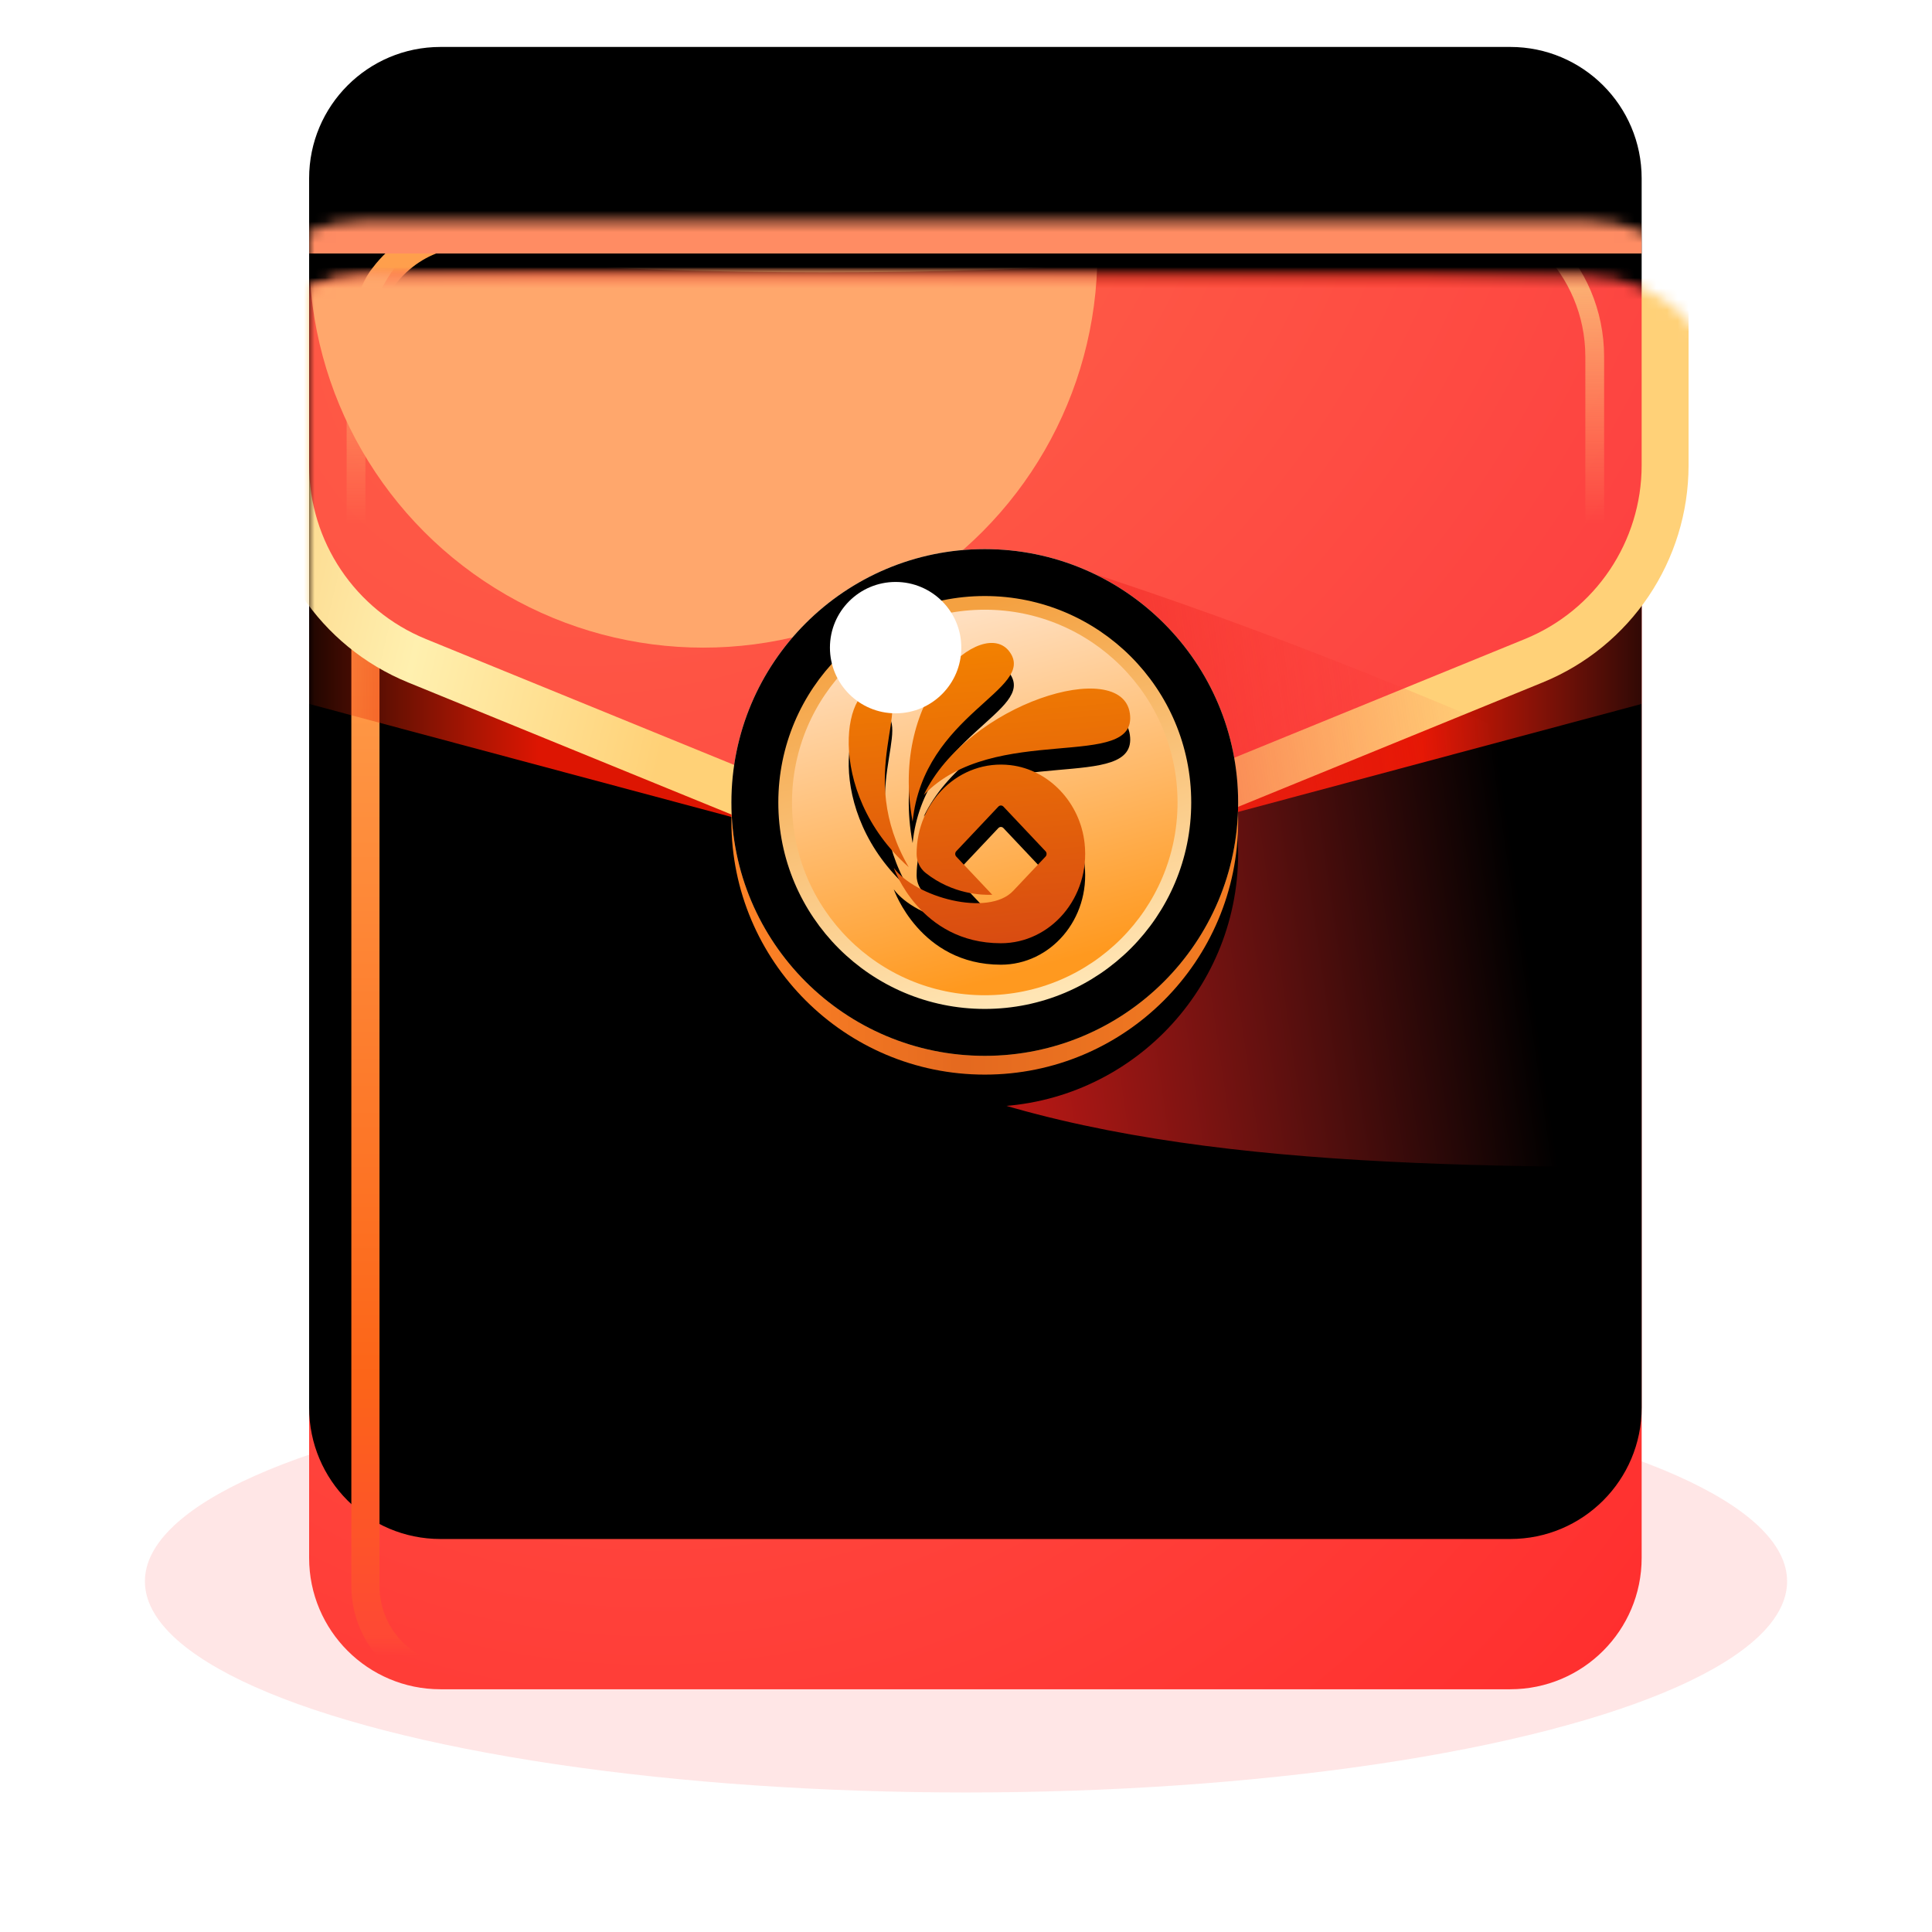 <?xml version="1.0" encoding="UTF-8"?>
<svg width="180px" height="180px" viewBox="0 0 180 180" version="1.1" xmlns="http://www.w3.org/2000/svg" xmlns:xlink="http://www.w3.org/1999/xlink">
    <!-- Generator: Sketch 58 (84663) - https://sketch.com -->
    <title>安逸花_红包</title>
    <desc>Created with Sketch.</desc>
    <defs>
        <radialGradient cx="45.786%" cy="72.387%" fx="45.786%" fy="72.387%" r="94.8%" gradientTransform="translate(0.458,0.724),scale(0.893,1),rotate(-34.908),scale(1,1.049),translate(-0.458,-0.724)" id="radialGradient-1">
            <stop stop-color="#FF5A4A" offset="0%"></stop>
            <stop stop-color="#FF2D2D" offset="100%"></stop>
        </radialGradient>
        <path d="M4.809,7.431 L119.34,7.431 C126.1,7.431 131.58,12.911 131.58,19.671 L131.58,119.34 C131.58,126.1 126.1,131.58 119.34,131.58 L4.809,131.58 C-1.951,131.58 -7.431,126.1 -7.431,119.34 L-7.431,19.671 C-7.431,12.911 -1.951,7.431 4.809,7.431 Z" id="path-2"></path>
        <filter x="-5.4%" y="-6.0%" width="110.8%" height="112.1%" filterUnits="objectBoundingBox" id="filter-4">
            <feGaussianBlur stdDeviation="2" in="SourceAlpha" result="shadowBlurInner1"></feGaussianBlur>
            <feOffset dx="-11" dy="0" in="shadowBlurInner1" result="shadowOffsetInner1"></feOffset>
            <feComposite in="shadowOffsetInner1" in2="SourceAlpha" operator="arithmetic" k2="-1" k3="1" result="shadowInnerInner1"></feComposite>
            <feColorMatrix values="0 0 0 0 1   0 0 0 0 0.189   0 0 0 0 0.171  0 0 0 1 0" type="matrix" in="shadowInnerInner1" result="shadowMatrixInner1"></feColorMatrix>
            <feGaussianBlur stdDeviation="1.5" in="SourceAlpha" result="shadowBlurInner2"></feGaussianBlur>
            <feOffset dx="-3" dy="0" in="shadowBlurInner2" result="shadowOffsetInner2"></feOffset>
            <feComposite in="shadowOffsetInner2" in2="SourceAlpha" operator="arithmetic" k2="-1" k3="1" result="shadowInnerInner2"></feComposite>
            <feColorMatrix values="0 0 0 0 1   0 0 0 0 0.563   0 0 0 0 0.435  0 0 0 1 0" type="matrix" in="shadowInnerInner2" result="shadowMatrixInner2"></feColorMatrix>
            <feMerge>
                <feMergeNode in="shadowMatrixInner1"></feMergeNode>
                <feMergeNode in="shadowMatrixInner2"></feMergeNode>
            </feMerge>
        </filter>
        <linearGradient x1="24.902%" y1="50%" x2="100%" y2="50%" id="linearGradient-5">
            <stop stop-color="#FF9F4C" offset="0%"></stop>
            <stop stop-color="#FC6518" offset="71.932%"></stop>
            <stop stop-color="#FF4439" offset="100%"></stop>
        </linearGradient>
        <linearGradient x1="0%" y1="93.877%" x2="100%" y2="93.877%" id="linearGradient-6">
            <stop stop-color="#EA2C07" stop-opacity="0.135" offset="0%"></stop>
            <stop stop-color="#DD1502" offset="17.223%"></stop>
            <stop stop-color="#DD1600" offset="49.68%"></stop>
            <stop stop-color="#E31400" offset="83.555%"></stop>
            <stop stop-color="#E02816" stop-opacity="0.218" offset="100%"></stop>
        </linearGradient>
        <radialGradient cx="31.33%" cy="38.561%" fx="31.33%" fy="38.561%" r="86.637%" gradientTransform="translate(0.313,0.386),scale(0.782,1),rotate(56.547),scale(1,1.361),translate(-0.313,-0.386)" id="radialGradient-7">
            <stop stop-color="#FF6448" offset="0%"></stop>
            <stop stop-color="#FD4040" offset="100%"></stop>
        </radialGradient>
        <linearGradient x1="0%" y1="53.561%" x2="100%" y2="72.298%" id="linearGradient-8">
            <stop stop-color="#FCD588" offset="0%"></stop>
            <stop stop-color="#FFF0AF" offset="13.357%"></stop>
            <stop stop-color="#FFD177" offset="32.478%"></stop>
            <stop stop-color="#FFD177" offset="72.343%"></stop>
            <stop stop-color="#FFD178" offset="90.378%"></stop>
            <stop stop-color="#FFD178" offset="100%"></stop>
        </linearGradient>
        <linearGradient x1="46.258%" y1="0%" x2="46.258%" y2="50%" id="linearGradient-9">
            <stop stop-color="#FCD588" stop-opacity="0" offset="0%"></stop>
            <stop stop-color="#FCD485" stop-opacity="0.838" offset="16.242%"></stop>
            <stop stop-color="#FFD178" stop-opacity="0" offset="100%"></stop>
        </linearGradient>
        <filter x="-114.3%" y="-114.3%" width="328.6%" height="328.6%" filterUnits="objectBoundingBox" id="filter-10">
            <feGaussianBlur stdDeviation="27.977" in="SourceGraphic"></feGaussianBlur>
        </filter>
        <filter x="-12.7%" y="-150.0%" width="125.4%" height="400.0%" filterUnits="objectBoundingBox" id="filter-11">
            <feGaussianBlur stdDeviation="5.246" in="SourceGraphic"></feGaussianBlur>
        </filter>
        <filter x="-25.7%" y="-450.0%" width="151.4%" height="1000.0%" filterUnits="objectBoundingBox" id="filter-12">
            <feGaussianBlur stdDeviation="5.246" in="SourceGraphic"></feGaussianBlur>
        </filter>
        <linearGradient x1="14.067%" y1="55.794%" x2="64.356%" y2="52.435%" id="linearGradient-13">
            <stop stop-color="#E21713" offset="0%"></stop>
            <stop stop-color="#FF3532" stop-opacity="0" offset="100%"></stop>
        </linearGradient>
        <linearGradient x1="97.607%" y1="74.924%" x2="0%" y2="74.924%" id="linearGradient-14">
            <stop stop-color="#F27C22" offset="0%"></stop>
            <stop stop-color="#E4691F" offset="52.976%"></stop>
            <stop stop-color="#FF8426" offset="100%"></stop>
        </linearGradient>
        <circle id="path-15" cx="23.606" cy="25.354" r="23.606"></circle>
        <filter x="-12.7%" y="-6.4%" width="125.4%" height="125.4%" filterUnits="objectBoundingBox" id="filter-16">
            <feOffset dx="0" dy="3" in="SourceAlpha" result="shadowOffsetOuter1"></feOffset>
            <feGaussianBlur stdDeviation="1.5" in="shadowOffsetOuter1" result="shadowBlurOuter1"></feGaussianBlur>
            <feColorMatrix values="0 0 0 0 0.906   0 0 0 0 0.114   0 0 0 0 0.098  0 0 0 0.5 0" type="matrix" in="shadowBlurOuter1"></feColorMatrix>
        </filter>
        <linearGradient x1="31.525%" y1="8.766%" x2="62.363%" y2="96.631%" id="linearGradient-17">
            <stop stop-color="#FFE4CA" offset="0%"></stop>
            <stop stop-color="#FFAE4D" offset="100%"></stop>
        </linearGradient>
        <circle id="path-18" cx="23.606" cy="23.606" r="23.606"></circle>
        <filter x="0.0%" y="0.0%" width="100.0%" height="100.0%" filterUnits="objectBoundingBox" id="filter-19">
            <feOffset dx="0" dy="0" in="SourceAlpha" result="shadowOffsetInner1"></feOffset>
            <feComposite in="shadowOffsetInner1" in2="SourceAlpha" operator="arithmetic" k2="-1" k3="1" result="shadowInnerInner1"></feComposite>
            <feColorMatrix values="0 0 0 0 1   0 0 0 0 0.776   0 0 0 0 0.379  0 0 0 1 0" type="matrix" in="shadowInnerInner1"></feColorMatrix>
        </filter>
        <linearGradient x1="37.037%" y1="5.486%" x2="60.318%" y2="92.215%" id="linearGradient-20">
            <stop stop-color="#FFDFBF" offset="0%"></stop>
            <stop stop-color="#FF991F" offset="100%"></stop>
        </linearGradient>
        <linearGradient x1="29.528%" y1="6.25%" x2="56.864%" y2="100%" id="linearGradient-21">
            <stop stop-color="#F4A141" offset="0%"></stop>
            <stop stop-color="#FFE5B4" offset="100%"></stop>
        </linearGradient>
        <linearGradient x1="42.513%" y1="7.259%" x2="50%" y2="100%" id="linearGradient-22">
            <stop stop-color="#F38200" offset="0%"></stop>
            <stop stop-color="#D94C11" offset="100%"></stop>
        </linearGradient>
        <path d="M6.328,19.655 C6.328,14.747 10.337,10.83 15.074,11.385 C18.671,11.806 21.585,14.895 21.983,18.707 C22.506,23.728 18.811,27.977 14.18,27.977 C6.621,27.977 4.197,20.952 4.197,20.952 C6.19,23.686 13.01,25.564 15.33,23.093 L15.33,23.093 L18.338,19.905 C18.469,19.767 18.469,19.543 18.338,19.404 L18.338,19.404 L14.416,15.248 C14.286,15.109 14.074,15.109 13.944,15.248 L13.944,15.248 L10.022,19.404 C9.892,19.543 9.892,19.767 10.022,19.905 L10.022,19.905 L13.376,23.46 C12.462,23.503 9.705,23.431 7.171,21.429 C6.648,21.016 6.329,20.358 6.328,19.666 L6.328,19.666 Z M3.015,4.347 C6.248,5.503 0.473,12.069 5.595,20.894 C-2.461,13.731 -0.403,3.124 3.015,4.347 Z M14.996,0.836 C17.531,4.358 6.97,6.609 5.957,16.645 C3.712,4.73 12.549,-2.562 14.996,0.836 Z M26.195,6.558 C26.987,12.042 13.544,7.316 6.994,14.166 C11.076,5.629 25.43,1.256 26.195,6.558 Z" id="path-23"></path>
        <filter x="-3.8%" y="-3.6%" width="107.6%" height="114.3%" filterUnits="objectBoundingBox" id="filter-24">
            <feOffset dx="0" dy="2" in="SourceAlpha" result="shadowOffsetOuter1"></feOffset>
            <feColorMatrix values="0 0 0 0 1   0 0 0 0 0.844   0 0 0 0 0.678  0 0 0 1 0" type="matrix" in="shadowOffsetOuter1"></feColorMatrix>
        </filter>
        <filter x="-171.4%" y="-171.4%" width="442.9%" height="442.9%" filterUnits="objectBoundingBox" id="filter-25">
            <feGaussianBlur stdDeviation="6.994" in="SourceGraphic"></feGaussianBlur>
        </filter>
    </defs>
    <g id="李向楠" stroke="none" stroke-width="1" fill="none" fill-rule="evenodd">
        <g id="安逸花_红包（红色版）">
            <g id="红包-2备份" transform="translate(13.5, 18.373)">
                <g id="红包">
                    <ellipse id="椭圆形" fill="#FFE6E6" cx="76.5" cy="128.957" rx="76.5" ry="19.671"></ellipse>
                    <g id="椭圆形" transform="translate(15.3, 0)">
                        <mask id="mask-3" fill="white">
                            <use xlink:href="#path-2"></use>
                        </mask>
                        <g id="蒙版" transform="translate(62.074, 69.506) rotate(-270) translate(-62.074, -69.506) ">
                            <use fill="url(#radialGradient-1)" fill-rule="evenodd" xlink:href="#path-2"></use>
                            <use fill="black" fill-opacity="1" filter="url(#filter-4)" xlink:href="#path-2"></use>
                        </g>
                        <rect id="蒙版" stroke="url(#linearGradient-5)" stroke-width="2.623" mask="url(#mask-3)" transform="translate(62.074, 70.817) rotate(-270) translate(-62.074, -70.817) " x="-5.246" y="13.989" width="134.64" height="113.657" rx="8.743"></rect>
                        <polygon id="矩形" fill="url(#linearGradient-6)" mask="url(#mask-3)" points="0 -33.223 124.149 -33.223 124.149 47.211 62.074 63.823 0 47.211"></polygon>
                        <path d="M17.486,-37.157 L106.663,-37.157 C117.527,-37.157 126.334,-28.35 126.334,-17.486 L126.334,24.974 C126.334,32.966 121.499,40.163 114.101,43.185 L69.513,61.397 C64.745,63.344 59.404,63.344 54.636,61.397 L10.047,43.185 C2.649,40.163 -2.186,32.966 -2.186,24.974 L-2.186,-17.486 C-2.186,-28.35 6.621,-37.157 17.486,-37.157 Z" id="矩形" stroke="url(#linearGradient-8)" stroke-width="4.371" fill="url(#radialGradient-7)" mask="url(#mask-3)"></path>
                        <path d="M19.234,-2.22044605e-16 L104.914,-2.22044605e-16 C113.123,1.31838984e-16 119.777,6.654 119.777,14.863 L119.777,34.115 C119.777,40.814 115.295,46.686 108.833,48.452 L65.993,60.161 C63.428,60.862 60.721,60.862 58.156,60.161 L15.316,48.452 C8.853,46.686 4.371,40.814 4.371,34.115 L4.371,14.863 C4.371,6.654 11.026,3.19883009e-15 19.234,-2.22044605e-16 Z" id="矩形" stroke="url(#linearGradient-9)" stroke-width="1.749" mask="url(#mask-3)"></path>
                        <circle fill="#FFA76C" filter="url(#filter-10)" mask="url(#mask-3)" cx="36.72" cy="5.246" r="36.72"></circle>
                        <rect id="矩形" fill="#FF8C63" filter="url(#filter-11)" mask="url(#mask-3)" x="0" y="-5.246" width="124.149" height="10.491"></rect>
                        <ellipse fill="#FFE190" filter="url(#filter-12)" mask="url(#mask-3)" cx="48.086" cy="5.246" rx="30.6" ry="1.749"></ellipse>
                        <path d="M52.031,79.731 C71.695,89.348 97.271,90.379 127.095,90.379 C156.92,90.379 150.144,66.838 126.148,56.125 C102.152,45.413 85.68,38.992 68.389,33.573 C50.463,44.692 32.367,70.114 52.031,79.731 Z" id="路径-9" fill="url(#linearGradient-13)" mask="url(#mask-3)"></path>
                    </g>
                    <g id="编组-8" transform="translate(54.643, 32.786)">
                        <g id="椭圆形">
                            <use fill="black" fill-opacity="1" filter="url(#filter-16)" xlink:href="#path-15"></use>
                            <use fill="url(#linearGradient-14)" fill-rule="evenodd" xlink:href="#path-15"></use>
                        </g>
                        <g id="椭圆形">
                            <use fill="url(#linearGradient-17)" fill-rule="evenodd" xlink:href="#path-18"></use>
                            <use fill="black" fill-opacity="1" filter="url(#filter-19)" xlink:href="#path-18"></use>
                        </g>
                        <circle id="椭圆形" stroke="url(#linearGradient-21)" stroke-width="1.275" fill="url(#linearGradient-20)" cx="23.606" cy="23.606" r="18.597"></circle>
                    </g>
                    <g id="编组" transform="translate(65.571, 41.529)">
                        <g id="形状结合">
                            <use fill="black" fill-opacity="1" filter="url(#filter-24)" xlink:href="#path-23"></use>
                            <use fill="url(#linearGradient-22)" fill-rule="evenodd" xlink:href="#path-23"></use>
                        </g>
                    </g>
                    <circle id="椭圆形" fill="#FFFFFF" filter="url(#filter-25)" cx="69.943" cy="41.966" r="6.12"></circle>
                </g>
            </g>
        </g>
    </g>
</svg>